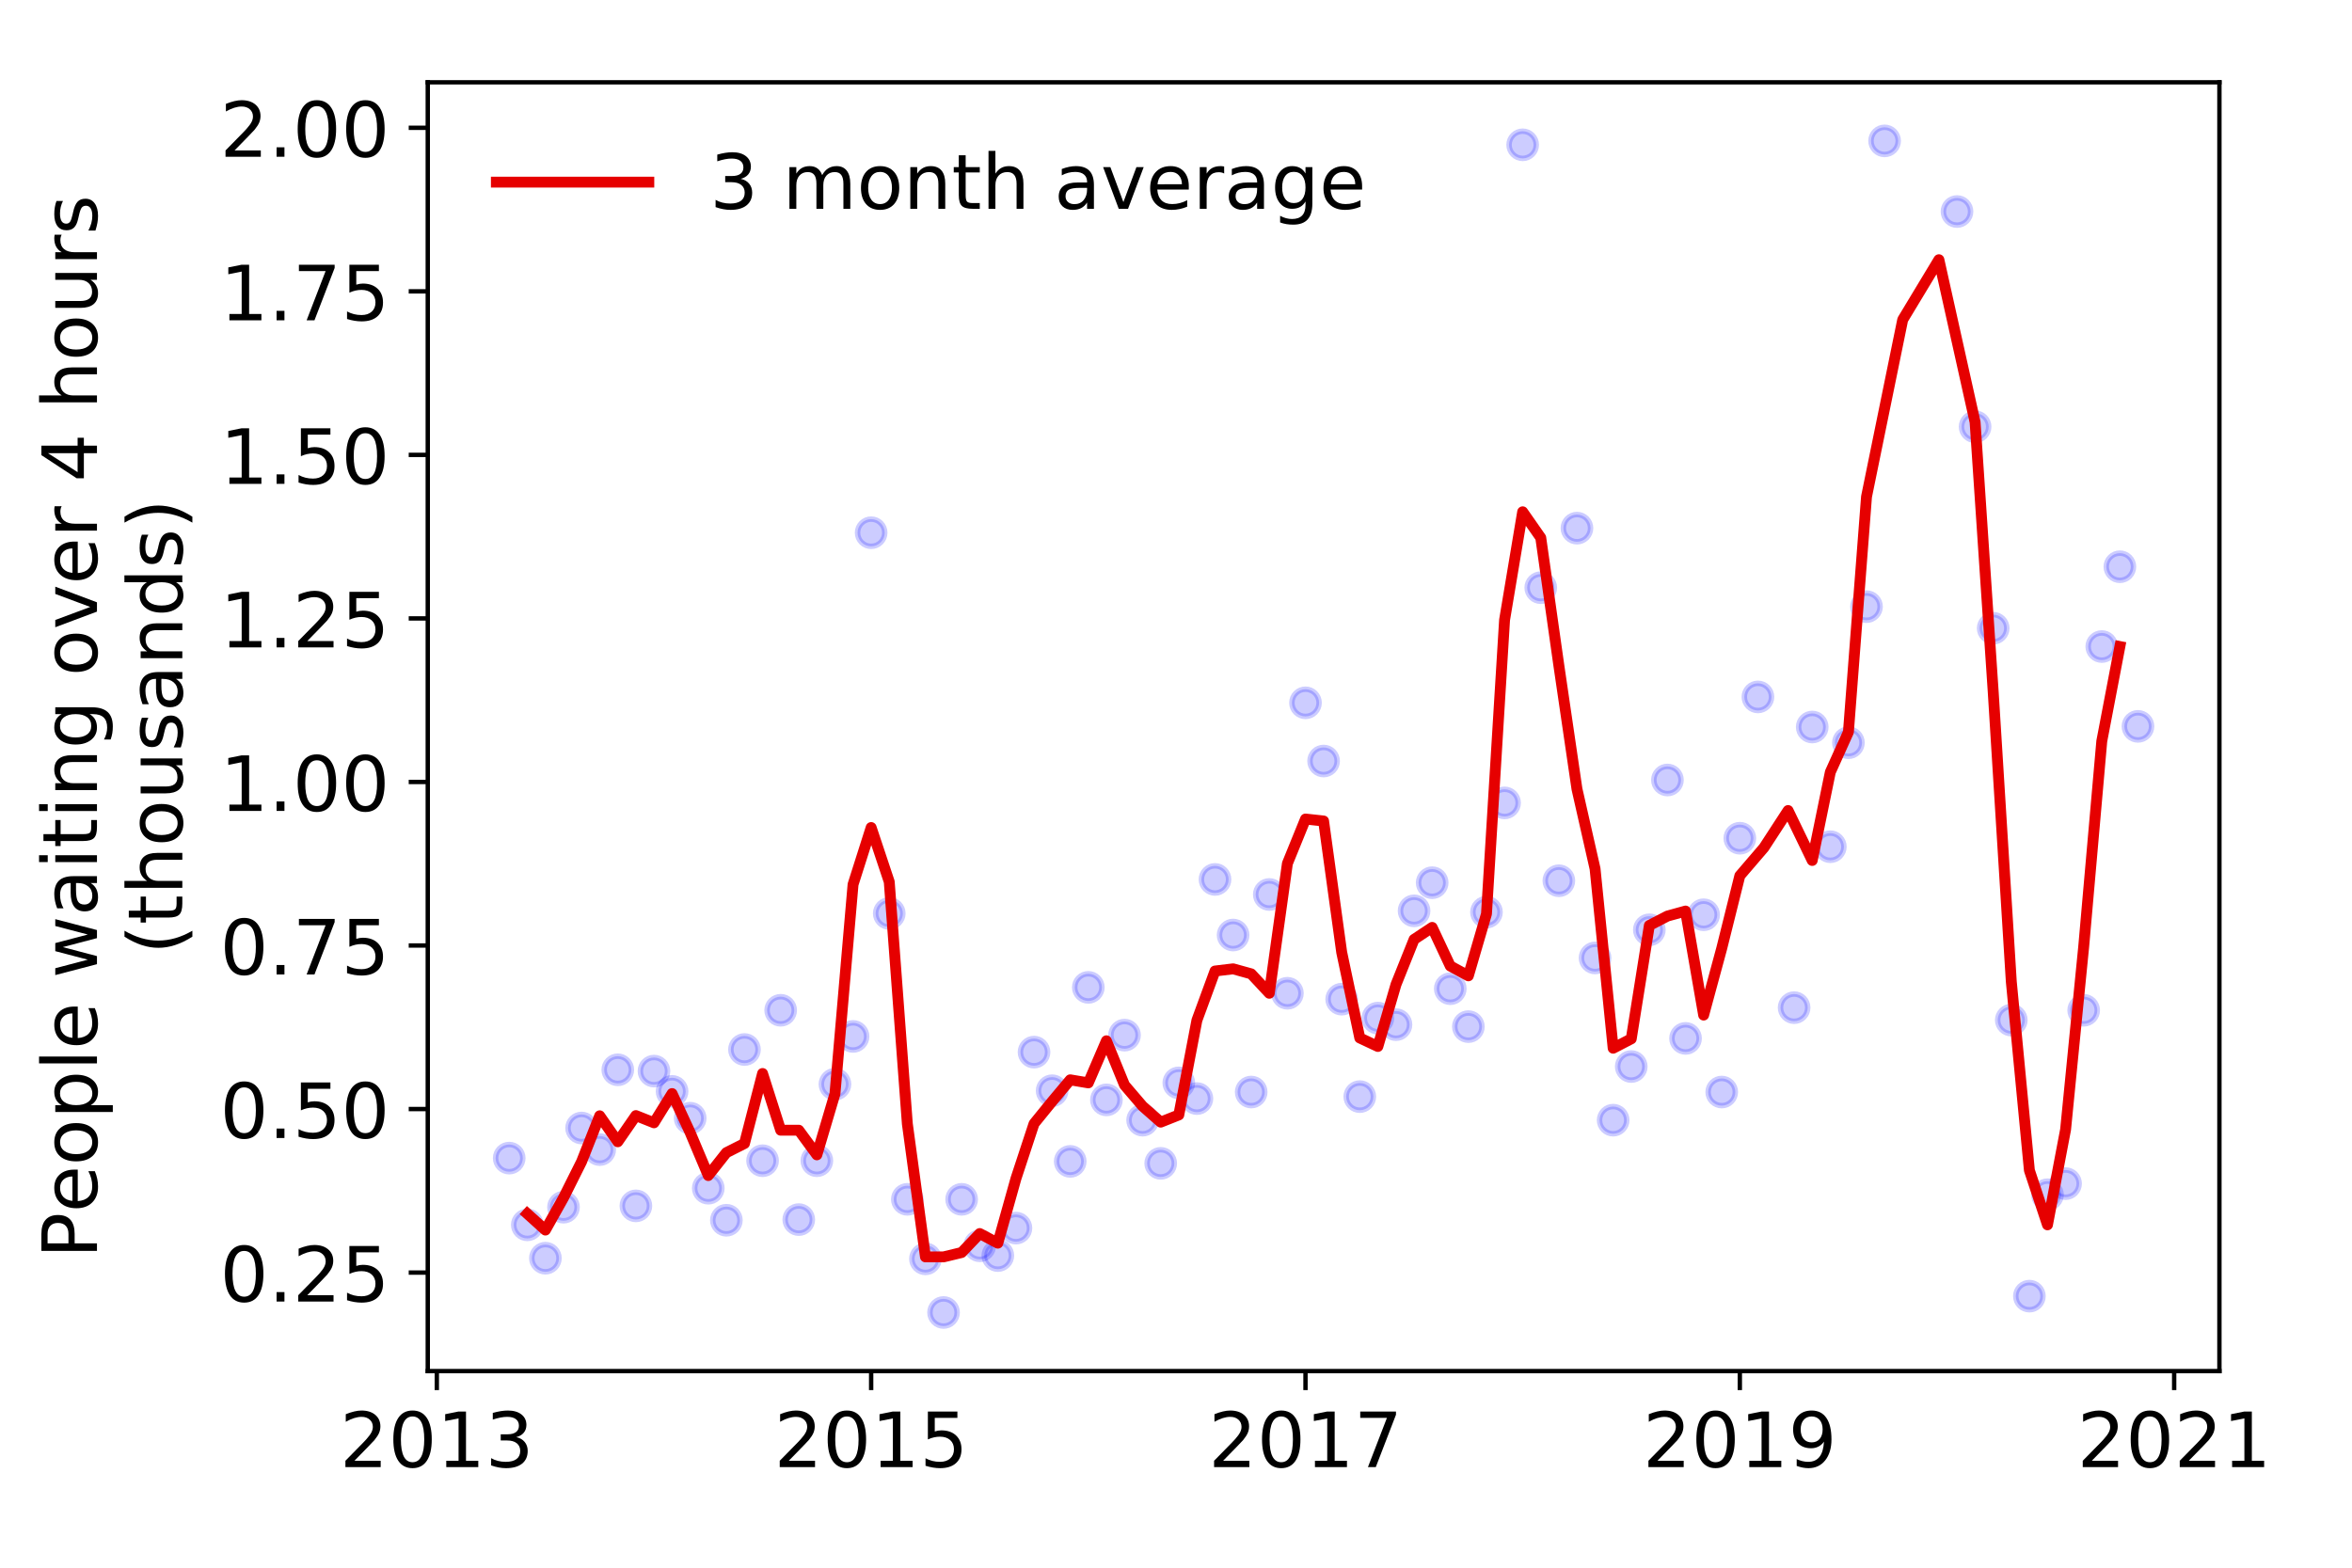 <?xml version="1.0" encoding="utf-8" standalone="no"?>
<!DOCTYPE svg PUBLIC "-//W3C//DTD SVG 1.1//EN"
  "http://www.w3.org/Graphics/SVG/1.1/DTD/svg11.dtd">
<!-- Created with matplotlib (https://matplotlib.org/) -->
<svg height="288pt" version="1.1" viewBox="0 0 432 288" width="432pt" xmlns="http://www.w3.org/2000/svg" xmlns:xlink="http://www.w3.org/1999/xlink">
 <defs>
  <style type="text/css">
*{stroke-linecap:butt;stroke-linejoin:round;}
  </style>
 </defs>
 <g id="figure_1">
  <g id="patch_1">
   <path d="M 0 288 
L 432 288 
L 432 0 
L 0 0 
z
" style="fill:#ffffff;"/>
  </g>
  <g id="axes_1">
   <g id="patch_2">
    <path d="M 78.57 251.88 
L 407.647 251.88 
L 407.647 15.12 
L 78.57 15.12 
z
" style="fill:#ffffff;"/>
   </g>
   <g id="matplotlib.axis_1">
    <g id="xtick_1">
     <g id="line2d_1">
      <defs>
       <path d="M 0 0 
L 0 3.5 
" id="m90c178b6ea" style="stroke:#000000;stroke-width:0.8;"/>
      </defs>
      <g>
       <use style="stroke:#000000;stroke-width:0.8;" x="80.232" xlink:href="#m90c178b6ea" y="251.88"/>
      </g>
     </g>
     <g id="text_1">
      <!-- 2013 -->
      <defs>
       <path d="M 19.188 8.297 
L 53.609 8.297 
L 53.609 0 
L 7.328 0 
L 7.328 8.297 
Q 12.938 14.109 22.625 23.891 
Q 32.328 33.688 34.812 36.531 
Q 39.547 41.844 41.422 45.531 
Q 43.312 49.219 43.312 52.781 
Q 43.312 58.594 39.234 62.25 
Q 35.156 65.922 28.609 65.922 
Q 23.969 65.922 18.812 64.312 
Q 13.672 62.703 7.812 59.422 
L 7.812 69.391 
Q 13.766 71.781 18.938 73 
Q 24.125 74.219 28.422 74.219 
Q 39.75 74.219 46.484 68.547 
Q 53.219 62.891 53.219 53.422 
Q 53.219 48.922 51.531 44.891 
Q 49.859 40.875 45.406 35.406 
Q 44.188 33.984 37.641 27.219 
Q 31.109 20.453 19.188 8.297 
z
" id="DejaVuSans-50"/>
       <path d="M 31.781 66.406 
Q 24.172 66.406 20.328 58.906 
Q 16.5 51.422 16.5 36.375 
Q 16.5 21.391 20.328 13.891 
Q 24.172 6.391 31.781 6.391 
Q 39.453 6.391 43.281 13.891 
Q 47.125 21.391 47.125 36.375 
Q 47.125 51.422 43.281 58.906 
Q 39.453 66.406 31.781 66.406 
z
M 31.781 74.219 
Q 44.047 74.219 50.516 64.516 
Q 56.984 54.828 56.984 36.375 
Q 56.984 17.969 50.516 8.266 
Q 44.047 -1.422 31.781 -1.422 
Q 19.531 -1.422 13.062 8.266 
Q 6.594 17.969 6.594 36.375 
Q 6.594 54.828 13.062 64.516 
Q 19.531 74.219 31.781 74.219 
z
" id="DejaVuSans-48"/>
       <path d="M 12.406 8.297 
L 28.516 8.297 
L 28.516 63.922 
L 10.984 60.406 
L 10.984 69.391 
L 28.422 72.906 
L 38.281 72.906 
L 38.281 8.297 
L 54.391 8.297 
L 54.391 0 
L 12.406 0 
z
" id="DejaVuSans-49"/>
       <path d="M 40.578 39.312 
Q 47.656 37.797 51.625 33 
Q 55.609 28.219 55.609 21.188 
Q 55.609 10.406 48.188 4.484 
Q 40.766 -1.422 27.094 -1.422 
Q 22.516 -1.422 17.656 -0.516 
Q 12.797 0.391 7.625 2.203 
L 7.625 11.719 
Q 11.719 9.328 16.594 8.109 
Q 21.484 6.891 26.812 6.891 
Q 36.078 6.891 40.938 10.547 
Q 45.797 14.203 45.797 21.188 
Q 45.797 27.641 41.281 31.266 
Q 36.766 34.906 28.719 34.906 
L 20.219 34.906 
L 20.219 43.016 
L 29.109 43.016 
Q 36.375 43.016 40.234 45.922 
Q 44.094 48.828 44.094 54.297 
Q 44.094 59.906 40.109 62.906 
Q 36.141 65.922 28.719 65.922 
Q 24.656 65.922 20.016 65.031 
Q 15.375 64.156 9.812 62.312 
L 9.812 71.094 
Q 15.438 72.656 20.344 73.438 
Q 25.25 74.219 29.594 74.219 
Q 40.828 74.219 47.359 69.109 
Q 53.906 64.016 53.906 55.328 
Q 53.906 49.266 50.438 45.094 
Q 46.969 40.922 40.578 39.312 
z
" id="DejaVuSans-51"/>
      </defs>
      <g transform="translate(62.417 269.518)scale(0.14 -0.14)">
       <use xlink:href="#DejaVuSans-50"/>
       <use x="63.623" xlink:href="#DejaVuSans-48"/>
       <use x="127.246" xlink:href="#DejaVuSans-49"/>
       <use x="190.869" xlink:href="#DejaVuSans-51"/>
      </g>
     </g>
    </g>
    <g id="xtick_2">
     <g id="line2d_2">
      <g>
       <use style="stroke:#000000;stroke-width:0.8;" x="160.008" xlink:href="#m90c178b6ea" y="251.88"/>
      </g>
     </g>
     <g id="text_2">
      <!-- 2015 -->
      <defs>
       <path d="M 10.797 72.906 
L 49.516 72.906 
L 49.516 64.594 
L 19.828 64.594 
L 19.828 46.734 
Q 21.969 47.469 24.109 47.828 
Q 26.266 48.188 28.422 48.188 
Q 40.625 48.188 47.75 41.5 
Q 54.891 34.812 54.891 23.391 
Q 54.891 11.625 47.562 5.094 
Q 40.234 -1.422 26.906 -1.422 
Q 22.312 -1.422 17.547 -0.641 
Q 12.797 0.141 7.719 1.703 
L 7.719 11.625 
Q 12.109 9.234 16.797 8.062 
Q 21.484 6.891 26.703 6.891 
Q 35.156 6.891 40.078 11.328 
Q 45.016 15.766 45.016 23.391 
Q 45.016 31 40.078 35.438 
Q 35.156 39.891 26.703 39.891 
Q 22.75 39.891 18.812 39.016 
Q 14.891 38.141 10.797 36.281 
z
" id="DejaVuSans-53"/>
      </defs>
      <g transform="translate(142.193 269.518)scale(0.14 -0.14)">
       <use xlink:href="#DejaVuSans-50"/>
       <use x="63.623" xlink:href="#DejaVuSans-48"/>
       <use x="127.246" xlink:href="#DejaVuSans-49"/>
       <use x="190.869" xlink:href="#DejaVuSans-53"/>
      </g>
     </g>
    </g>
    <g id="xtick_3">
     <g id="line2d_3">
      <g>
       <use style="stroke:#000000;stroke-width:0.8;" x="239.785" xlink:href="#m90c178b6ea" y="251.88"/>
      </g>
     </g>
     <g id="text_3">
      <!-- 2017 -->
      <defs>
       <path d="M 8.203 72.906 
L 55.078 72.906 
L 55.078 68.703 
L 28.609 0 
L 18.312 0 
L 43.219 64.594 
L 8.203 64.594 
z
" id="DejaVuSans-55"/>
      </defs>
      <g transform="translate(221.97 269.518)scale(0.14 -0.14)">
       <use xlink:href="#DejaVuSans-50"/>
       <use x="63.623" xlink:href="#DejaVuSans-48"/>
       <use x="127.246" xlink:href="#DejaVuSans-49"/>
       <use x="190.869" xlink:href="#DejaVuSans-55"/>
      </g>
     </g>
    </g>
    <g id="xtick_4">
     <g id="line2d_4">
      <g>
       <use style="stroke:#000000;stroke-width:0.8;" x="319.561" xlink:href="#m90c178b6ea" y="251.88"/>
      </g>
     </g>
     <g id="text_4">
      <!-- 2019 -->
      <defs>
       <path d="M 10.984 1.516 
L 10.984 10.5 
Q 14.703 8.734 18.5 7.812 
Q 22.312 6.891 25.984 6.891 
Q 35.75 6.891 40.891 13.453 
Q 46.047 20.016 46.781 33.406 
Q 43.953 29.203 39.594 26.953 
Q 35.25 24.703 29.984 24.703 
Q 19.047 24.703 12.672 31.312 
Q 6.297 37.938 6.297 49.422 
Q 6.297 60.641 12.938 67.422 
Q 19.578 74.219 30.609 74.219 
Q 43.266 74.219 49.922 64.516 
Q 56.594 54.828 56.594 36.375 
Q 56.594 19.141 48.406 8.859 
Q 40.234 -1.422 26.422 -1.422 
Q 22.703 -1.422 18.891 -0.688 
Q 15.094 0.047 10.984 1.516 
z
M 30.609 32.422 
Q 37.25 32.422 41.125 36.953 
Q 45.016 41.5 45.016 49.422 
Q 45.016 57.281 41.125 61.844 
Q 37.25 66.406 30.609 66.406 
Q 23.969 66.406 20.094 61.844 
Q 16.219 57.281 16.219 49.422 
Q 16.219 41.5 20.094 36.953 
Q 23.969 32.422 30.609 32.422 
z
" id="DejaVuSans-57"/>
      </defs>
      <g transform="translate(301.746 269.518)scale(0.14 -0.14)">
       <use xlink:href="#DejaVuSans-50"/>
       <use x="63.623" xlink:href="#DejaVuSans-48"/>
       <use x="127.246" xlink:href="#DejaVuSans-49"/>
       <use x="190.869" xlink:href="#DejaVuSans-57"/>
      </g>
     </g>
    </g>
    <g id="xtick_5">
     <g id="line2d_5">
      <g>
       <use style="stroke:#000000;stroke-width:0.8;" x="399.337" xlink:href="#m90c178b6ea" y="251.88"/>
      </g>
     </g>
     <g id="text_5">
      <!-- 2021 -->
      <g transform="translate(381.522 269.518)scale(0.14 -0.14)">
       <use xlink:href="#DejaVuSans-50"/>
       <use x="63.623" xlink:href="#DejaVuSans-48"/>
       <use x="127.246" xlink:href="#DejaVuSans-50"/>
       <use x="190.869" xlink:href="#DejaVuSans-49"/>
      </g>
     </g>
    </g>
   </g>
   <g id="matplotlib.axis_2">
    <g id="ytick_1">
     <g id="line2d_6">
      <defs>
       <path d="M 0 0 
L -3.5 0 
" id="m21065ac148" style="stroke:#000000;stroke-width:0.8;"/>
      </defs>
      <g>
       <use style="stroke:#000000;stroke-width:0.8;" x="78.57" xlink:href="#m21065ac148" y="233.787"/>
      </g>
     </g>
     <g id="text_6">
      <!-- 0.25 -->
      <defs>
       <path d="M 10.688 12.406 
L 21 12.406 
L 21 0 
L 10.688 0 
z
" id="DejaVuSans-46"/>
      </defs>
      <g transform="translate(40.398 239.106)scale(0.14 -0.14)">
       <use xlink:href="#DejaVuSans-48"/>
       <use x="63.623" xlink:href="#DejaVuSans-46"/>
       <use x="95.41" xlink:href="#DejaVuSans-50"/>
       <use x="159.033" xlink:href="#DejaVuSans-53"/>
      </g>
     </g>
    </g>
    <g id="ytick_2">
     <g id="line2d_7">
      <g>
       <use style="stroke:#000000;stroke-width:0.8;" x="78.57" xlink:href="#m21065ac148" y="203.743"/>
      </g>
     </g>
     <g id="text_7">
      <!-- 0.50 -->
      <g transform="translate(40.398 209.062)scale(0.14 -0.14)">
       <use xlink:href="#DejaVuSans-48"/>
       <use x="63.623" xlink:href="#DejaVuSans-46"/>
       <use x="95.41" xlink:href="#DejaVuSans-53"/>
       <use x="159.033" xlink:href="#DejaVuSans-48"/>
      </g>
     </g>
    </g>
    <g id="ytick_3">
     <g id="line2d_8">
      <g>
       <use style="stroke:#000000;stroke-width:0.8;" x="78.57" xlink:href="#m21065ac148" y="173.699"/>
      </g>
     </g>
     <g id="text_8">
      <!-- 0.75 -->
      <g transform="translate(40.398 179.018)scale(0.14 -0.14)">
       <use xlink:href="#DejaVuSans-48"/>
       <use x="63.623" xlink:href="#DejaVuSans-46"/>
       <use x="95.41" xlink:href="#DejaVuSans-55"/>
       <use x="159.033" xlink:href="#DejaVuSans-53"/>
      </g>
     </g>
    </g>
    <g id="ytick_4">
     <g id="line2d_9">
      <g>
       <use style="stroke:#000000;stroke-width:0.8;" x="78.57" xlink:href="#m21065ac148" y="143.655"/>
      </g>
     </g>
     <g id="text_9">
      <!-- 1.00 -->
      <g transform="translate(40.398 148.974)scale(0.14 -0.14)">
       <use xlink:href="#DejaVuSans-49"/>
       <use x="63.623" xlink:href="#DejaVuSans-46"/>
       <use x="95.41" xlink:href="#DejaVuSans-48"/>
       <use x="159.033" xlink:href="#DejaVuSans-48"/>
      </g>
     </g>
    </g>
    <g id="ytick_5">
     <g id="line2d_10">
      <g>
       <use style="stroke:#000000;stroke-width:0.8;" x="78.57" xlink:href="#m21065ac148" y="113.611"/>
      </g>
     </g>
     <g id="text_10">
      <!-- 1.25 -->
      <g transform="translate(40.398 118.93)scale(0.14 -0.14)">
       <use xlink:href="#DejaVuSans-49"/>
       <use x="63.623" xlink:href="#DejaVuSans-46"/>
       <use x="95.41" xlink:href="#DejaVuSans-50"/>
       <use x="159.033" xlink:href="#DejaVuSans-53"/>
      </g>
     </g>
    </g>
    <g id="ytick_6">
     <g id="line2d_11">
      <g>
       <use style="stroke:#000000;stroke-width:0.8;" x="78.57" xlink:href="#m21065ac148" y="83.567"/>
      </g>
     </g>
     <g id="text_11">
      <!-- 1.50 -->
      <g transform="translate(40.398 88.886)scale(0.14 -0.14)">
       <use xlink:href="#DejaVuSans-49"/>
       <use x="63.623" xlink:href="#DejaVuSans-46"/>
       <use x="95.41" xlink:href="#DejaVuSans-53"/>
       <use x="159.033" xlink:href="#DejaVuSans-48"/>
      </g>
     </g>
    </g>
    <g id="ytick_7">
     <g id="line2d_12">
      <g>
       <use style="stroke:#000000;stroke-width:0.8;" x="78.57" xlink:href="#m21065ac148" y="53.522"/>
      </g>
     </g>
     <g id="text_12">
      <!-- 1.75 -->
      <g transform="translate(40.398 58.841)scale(0.14 -0.14)">
       <use xlink:href="#DejaVuSans-49"/>
       <use x="63.623" xlink:href="#DejaVuSans-46"/>
       <use x="95.41" xlink:href="#DejaVuSans-55"/>
       <use x="159.033" xlink:href="#DejaVuSans-53"/>
      </g>
     </g>
    </g>
    <g id="ytick_8">
     <g id="line2d_13">
      <g>
       <use style="stroke:#000000;stroke-width:0.8;" x="78.57" xlink:href="#m21065ac148" y="23.478"/>
      </g>
     </g>
     <g id="text_13">
      <!-- 2.00 -->
      <g transform="translate(40.398 28.797)scale(0.14 -0.14)">
       <use xlink:href="#DejaVuSans-50"/>
       <use x="63.623" xlink:href="#DejaVuSans-46"/>
       <use x="95.41" xlink:href="#DejaVuSans-48"/>
       <use x="159.033" xlink:href="#DejaVuSans-48"/>
      </g>
     </g>
    </g>
    <g id="text_14">
     <!-- People waiting over 4 hours -->
     <defs>
      <path d="M 19.672 64.797 
L 19.672 37.406 
L 32.078 37.406 
Q 38.969 37.406 42.719 40.969 
Q 46.484 44.531 46.484 51.125 
Q 46.484 57.672 42.719 61.234 
Q 38.969 64.797 32.078 64.797 
z
M 9.812 72.906 
L 32.078 72.906 
Q 44.344 72.906 50.609 67.359 
Q 56.891 61.812 56.891 51.125 
Q 56.891 40.328 50.609 34.812 
Q 44.344 29.297 32.078 29.297 
L 19.672 29.297 
L 19.672 0 
L 9.812 0 
z
" id="DejaVuSans-80"/>
      <path d="M 56.203 29.594 
L 56.203 25.203 
L 14.891 25.203 
Q 15.484 15.922 20.484 11.062 
Q 25.484 6.203 34.422 6.203 
Q 39.594 6.203 44.453 7.469 
Q 49.312 8.734 54.109 11.281 
L 54.109 2.781 
Q 49.266 0.734 44.188 -0.344 
Q 39.109 -1.422 33.891 -1.422 
Q 20.797 -1.422 13.156 6.188 
Q 5.516 13.812 5.516 26.812 
Q 5.516 40.234 12.766 48.109 
Q 20.016 56 32.328 56 
Q 43.359 56 49.781 48.891 
Q 56.203 41.797 56.203 29.594 
z
M 47.219 32.234 
Q 47.125 39.594 43.094 43.984 
Q 39.062 48.391 32.422 48.391 
Q 24.906 48.391 20.391 44.141 
Q 15.875 39.891 15.188 32.172 
z
" id="DejaVuSans-101"/>
      <path d="M 30.609 48.391 
Q 23.391 48.391 19.188 42.75 
Q 14.984 37.109 14.984 27.297 
Q 14.984 17.484 19.156 11.844 
Q 23.344 6.203 30.609 6.203 
Q 37.797 6.203 41.984 11.859 
Q 46.188 17.531 46.188 27.297 
Q 46.188 37.016 41.984 42.703 
Q 37.797 48.391 30.609 48.391 
z
M 30.609 56 
Q 42.328 56 49.016 48.375 
Q 55.719 40.766 55.719 27.297 
Q 55.719 13.875 49.016 6.219 
Q 42.328 -1.422 30.609 -1.422 
Q 18.844 -1.422 12.172 6.219 
Q 5.516 13.875 5.516 27.297 
Q 5.516 40.766 12.172 48.375 
Q 18.844 56 30.609 56 
z
" id="DejaVuSans-111"/>
      <path d="M 18.109 8.203 
L 18.109 -20.797 
L 9.078 -20.797 
L 9.078 54.688 
L 18.109 54.688 
L 18.109 46.391 
Q 20.953 51.266 25.266 53.625 
Q 29.594 56 35.594 56 
Q 45.562 56 51.781 48.094 
Q 58.016 40.188 58.016 27.297 
Q 58.016 14.406 51.781 6.484 
Q 45.562 -1.422 35.594 -1.422 
Q 29.594 -1.422 25.266 0.953 
Q 20.953 3.328 18.109 8.203 
z
M 48.688 27.297 
Q 48.688 37.203 44.609 42.844 
Q 40.531 48.484 33.406 48.484 
Q 26.266 48.484 22.188 42.844 
Q 18.109 37.203 18.109 27.297 
Q 18.109 17.391 22.188 11.75 
Q 26.266 6.109 33.406 6.109 
Q 40.531 6.109 44.609 11.75 
Q 48.688 17.391 48.688 27.297 
z
" id="DejaVuSans-112"/>
      <path d="M 9.422 75.984 
L 18.406 75.984 
L 18.406 0 
L 9.422 0 
z
" id="DejaVuSans-108"/>
      <path id="DejaVuSans-32"/>
      <path d="M 4.203 54.688 
L 13.188 54.688 
L 24.422 12.016 
L 35.594 54.688 
L 46.188 54.688 
L 57.422 12.016 
L 68.609 54.688 
L 77.594 54.688 
L 63.281 0 
L 52.688 0 
L 40.922 44.828 
L 29.109 0 
L 18.5 0 
z
" id="DejaVuSans-119"/>
      <path d="M 34.281 27.484 
Q 23.391 27.484 19.188 25 
Q 14.984 22.516 14.984 16.5 
Q 14.984 11.719 18.141 8.906 
Q 21.297 6.109 26.703 6.109 
Q 34.188 6.109 38.703 11.406 
Q 43.219 16.703 43.219 25.484 
L 43.219 27.484 
z
M 52.203 31.203 
L 52.203 0 
L 43.219 0 
L 43.219 8.297 
Q 40.141 3.328 35.547 0.953 
Q 30.953 -1.422 24.312 -1.422 
Q 15.922 -1.422 10.953 3.297 
Q 6 8.016 6 15.922 
Q 6 25.141 12.172 29.828 
Q 18.359 34.516 30.609 34.516 
L 43.219 34.516 
L 43.219 35.406 
Q 43.219 41.609 39.141 45 
Q 35.062 48.391 27.688 48.391 
Q 23 48.391 18.547 47.266 
Q 14.109 46.141 10.016 43.891 
L 10.016 52.203 
Q 14.938 54.109 19.578 55.047 
Q 24.219 56 28.609 56 
Q 40.484 56 46.344 49.844 
Q 52.203 43.703 52.203 31.203 
z
" id="DejaVuSans-97"/>
      <path d="M 9.422 54.688 
L 18.406 54.688 
L 18.406 0 
L 9.422 0 
z
M 9.422 75.984 
L 18.406 75.984 
L 18.406 64.594 
L 9.422 64.594 
z
" id="DejaVuSans-105"/>
      <path d="M 18.312 70.219 
L 18.312 54.688 
L 36.812 54.688 
L 36.812 47.703 
L 18.312 47.703 
L 18.312 18.016 
Q 18.312 11.328 20.141 9.422 
Q 21.969 7.516 27.594 7.516 
L 36.812 7.516 
L 36.812 0 
L 27.594 0 
Q 17.188 0 13.234 3.875 
Q 9.281 7.766 9.281 18.016 
L 9.281 47.703 
L 2.688 47.703 
L 2.688 54.688 
L 9.281 54.688 
L 9.281 70.219 
z
" id="DejaVuSans-116"/>
      <path d="M 54.891 33.016 
L 54.891 0 
L 45.906 0 
L 45.906 32.719 
Q 45.906 40.484 42.875 44.328 
Q 39.844 48.188 33.797 48.188 
Q 26.516 48.188 22.312 43.547 
Q 18.109 38.922 18.109 30.906 
L 18.109 0 
L 9.078 0 
L 9.078 54.688 
L 18.109 54.688 
L 18.109 46.188 
Q 21.344 51.125 25.703 53.562 
Q 30.078 56 35.797 56 
Q 45.219 56 50.047 50.172 
Q 54.891 44.344 54.891 33.016 
z
" id="DejaVuSans-110"/>
      <path d="M 45.406 27.984 
Q 45.406 37.75 41.375 43.109 
Q 37.359 48.484 30.078 48.484 
Q 22.859 48.484 18.828 43.109 
Q 14.797 37.75 14.797 27.984 
Q 14.797 18.266 18.828 12.891 
Q 22.859 7.516 30.078 7.516 
Q 37.359 7.516 41.375 12.891 
Q 45.406 18.266 45.406 27.984 
z
M 54.391 6.781 
Q 54.391 -7.172 48.188 -13.984 
Q 42 -20.797 29.203 -20.797 
Q 24.469 -20.797 20.266 -20.094 
Q 16.062 -19.391 12.109 -17.922 
L 12.109 -9.188 
Q 16.062 -11.328 19.922 -12.344 
Q 23.781 -13.375 27.781 -13.375 
Q 36.625 -13.375 41.016 -8.766 
Q 45.406 -4.156 45.406 5.172 
L 45.406 9.625 
Q 42.625 4.781 38.281 2.391 
Q 33.938 0 27.875 0 
Q 17.828 0 11.672 7.656 
Q 5.516 15.328 5.516 27.984 
Q 5.516 40.672 11.672 48.328 
Q 17.828 56 27.875 56 
Q 33.938 56 38.281 53.609 
Q 42.625 51.219 45.406 46.391 
L 45.406 54.688 
L 54.391 54.688 
z
" id="DejaVuSans-103"/>
      <path d="M 2.984 54.688 
L 12.5 54.688 
L 29.594 8.797 
L 46.688 54.688 
L 56.203 54.688 
L 35.688 0 
L 23.484 0 
z
" id="DejaVuSans-118"/>
      <path d="M 41.109 46.297 
Q 39.594 47.172 37.812 47.578 
Q 36.031 48 33.891 48 
Q 26.266 48 22.188 43.047 
Q 18.109 38.094 18.109 28.812 
L 18.109 0 
L 9.078 0 
L 9.078 54.688 
L 18.109 54.688 
L 18.109 46.188 
Q 20.953 51.172 25.484 53.578 
Q 30.031 56 36.531 56 
Q 37.453 56 38.578 55.875 
Q 39.703 55.766 41.062 55.516 
z
" id="DejaVuSans-114"/>
      <path d="M 37.797 64.312 
L 12.891 25.391 
L 37.797 25.391 
z
M 35.203 72.906 
L 47.609 72.906 
L 47.609 25.391 
L 58.016 25.391 
L 58.016 17.188 
L 47.609 17.188 
L 47.609 0 
L 37.797 0 
L 37.797 17.188 
L 4.891 17.188 
L 4.891 26.703 
z
" id="DejaVuSans-52"/>
      <path d="M 54.891 33.016 
L 54.891 0 
L 45.906 0 
L 45.906 32.719 
Q 45.906 40.484 42.875 44.328 
Q 39.844 48.188 33.797 48.188 
Q 26.516 48.188 22.312 43.547 
Q 18.109 38.922 18.109 30.906 
L 18.109 0 
L 9.078 0 
L 9.078 75.984 
L 18.109 75.984 
L 18.109 46.188 
Q 21.344 51.125 25.703 53.562 
Q 30.078 56 35.797 56 
Q 45.219 56 50.047 50.172 
Q 54.891 44.344 54.891 33.016 
z
" id="DejaVuSans-104"/>
      <path d="M 8.5 21.578 
L 8.5 54.688 
L 17.484 54.688 
L 17.484 21.922 
Q 17.484 14.156 20.5 10.266 
Q 23.531 6.391 29.594 6.391 
Q 36.859 6.391 41.078 11.031 
Q 45.312 15.672 45.312 23.688 
L 45.312 54.688 
L 54.297 54.688 
L 54.297 0 
L 45.312 0 
L 45.312 8.406 
Q 42.047 3.422 37.719 1 
Q 33.406 -1.422 27.688 -1.422 
Q 18.266 -1.422 13.375 4.438 
Q 8.5 10.297 8.5 21.578 
z
M 31.109 56 
z
" id="DejaVuSans-117"/>
      <path d="M 44.281 53.078 
L 44.281 44.578 
Q 40.484 46.531 36.375 47.5 
Q 32.281 48.484 27.875 48.484 
Q 21.188 48.484 17.844 46.438 
Q 14.5 44.391 14.5 40.281 
Q 14.5 37.156 16.891 35.375 
Q 19.281 33.594 26.516 31.984 
L 29.594 31.297 
Q 39.156 29.25 43.188 25.516 
Q 47.219 21.781 47.219 15.094 
Q 47.219 7.469 41.188 3.016 
Q 35.156 -1.422 24.609 -1.422 
Q 20.219 -1.422 15.453 -0.562 
Q 10.688 0.297 5.422 2 
L 5.422 11.281 
Q 10.406 8.688 15.234 7.391 
Q 20.062 6.109 24.812 6.109 
Q 31.156 6.109 34.562 8.281 
Q 37.984 10.453 37.984 14.406 
Q 37.984 18.062 35.516 20.016 
Q 33.062 21.969 24.703 23.781 
L 21.578 24.516 
Q 13.234 26.266 9.516 29.906 
Q 5.812 33.547 5.812 39.891 
Q 5.812 47.609 11.281 51.797 
Q 16.75 56 26.812 56 
Q 31.781 56 36.172 55.266 
Q 40.578 54.547 44.281 53.078 
z
" id="DejaVuSans-115"/>
     </defs>
     <g transform="translate(17.81 231.175)rotate(-90)scale(0.14 -0.14)">
      <use xlink:href="#DejaVuSans-80"/>
      <use x="60.256" xlink:href="#DejaVuSans-101"/>
      <use x="121.779" xlink:href="#DejaVuSans-111"/>
      <use x="182.961" xlink:href="#DejaVuSans-112"/>
      <use x="246.438" xlink:href="#DejaVuSans-108"/>
      <use x="274.221" xlink:href="#DejaVuSans-101"/>
      <use x="335.744" xlink:href="#DejaVuSans-32"/>
      <use x="367.531" xlink:href="#DejaVuSans-119"/>
      <use x="449.318" xlink:href="#DejaVuSans-97"/>
      <use x="510.598" xlink:href="#DejaVuSans-105"/>
      <use x="538.381" xlink:href="#DejaVuSans-116"/>
      <use x="577.59" xlink:href="#DejaVuSans-105"/>
      <use x="605.373" xlink:href="#DejaVuSans-110"/>
      <use x="668.752" xlink:href="#DejaVuSans-103"/>
      <use x="732.229" xlink:href="#DejaVuSans-32"/>
      <use x="764.016" xlink:href="#DejaVuSans-111"/>
      <use x="825.197" xlink:href="#DejaVuSans-118"/>
      <use x="884.377" xlink:href="#DejaVuSans-101"/>
      <use x="945.9" xlink:href="#DejaVuSans-114"/>
      <use x="987.014" xlink:href="#DejaVuSans-32"/>
      <use x="1018.801" xlink:href="#DejaVuSans-52"/>
      <use x="1082.424" xlink:href="#DejaVuSans-32"/>
      <use x="1114.211" xlink:href="#DejaVuSans-104"/>
      <use x="1177.59" xlink:href="#DejaVuSans-111"/>
      <use x="1238.771" xlink:href="#DejaVuSans-117"/>
      <use x="1302.15" xlink:href="#DejaVuSans-114"/>
      <use x="1343.264" xlink:href="#DejaVuSans-115"/>
     </g>
     <!-- (thousands) -->
     <defs>
      <path d="M 31 75.875 
Q 24.469 64.656 21.281 53.656 
Q 18.109 42.672 18.109 31.391 
Q 18.109 20.125 21.312 9.062 
Q 24.516 -2 31 -13.188 
L 23.188 -13.188 
Q 15.875 -1.703 12.234 9.375 
Q 8.594 20.453 8.594 31.391 
Q 8.594 42.281 12.203 53.312 
Q 15.828 64.359 23.188 75.875 
z
" id="DejaVuSans-40"/>
      <path d="M 45.406 46.391 
L 45.406 75.984 
L 54.391 75.984 
L 54.391 0 
L 45.406 0 
L 45.406 8.203 
Q 42.578 3.328 38.25 0.953 
Q 33.938 -1.422 27.875 -1.422 
Q 17.969 -1.422 11.734 6.484 
Q 5.516 14.406 5.516 27.297 
Q 5.516 40.188 11.734 48.094 
Q 17.969 56 27.875 56 
Q 33.938 56 38.25 53.625 
Q 42.578 51.266 45.406 46.391 
z
M 14.797 27.297 
Q 14.797 17.391 18.875 11.75 
Q 22.953 6.109 30.078 6.109 
Q 37.203 6.109 41.297 11.75 
Q 45.406 17.391 45.406 27.297 
Q 45.406 37.203 41.297 42.844 
Q 37.203 48.484 30.078 48.484 
Q 22.953 48.484 18.875 42.844 
Q 14.797 37.203 14.797 27.297 
z
" id="DejaVuSans-100"/>
      <path d="M 8.016 75.875 
L 15.828 75.875 
Q 23.141 64.359 26.781 53.312 
Q 30.422 42.281 30.422 31.391 
Q 30.422 20.453 26.781 9.375 
Q 23.141 -1.703 15.828 -13.188 
L 8.016 -13.188 
Q 14.5 -2 17.703 9.062 
Q 20.906 20.125 20.906 31.391 
Q 20.906 42.672 17.703 53.656 
Q 14.5 64.656 8.016 75.875 
z
" id="DejaVuSans-41"/>
     </defs>
     <g transform="translate(33.487 175.325)rotate(-90)scale(0.14 -0.14)">
      <use xlink:href="#DejaVuSans-40"/>
      <use x="39.014" xlink:href="#DejaVuSans-116"/>
      <use x="78.223" xlink:href="#DejaVuSans-104"/>
      <use x="141.602" xlink:href="#DejaVuSans-111"/>
      <use x="202.783" xlink:href="#DejaVuSans-117"/>
      <use x="266.162" xlink:href="#DejaVuSans-115"/>
      <use x="318.262" xlink:href="#DejaVuSans-97"/>
      <use x="379.541" xlink:href="#DejaVuSans-110"/>
      <use x="442.92" xlink:href="#DejaVuSans-100"/>
      <use x="506.396" xlink:href="#DejaVuSans-115"/>
      <use x="558.496" xlink:href="#DejaVuSans-41"/>
     </g>
    </g>
   </g>
   <g id="line2d_14">
    <defs>
     <path d="M 0 2.5 
C 0.663 2.5 1.299 2.237 1.768 1.768 
C 2.237 1.299 2.5 0.663 2.5 0 
C 2.5 -0.663 2.237 -1.299 1.768 -1.768 
C 1.299 -2.237 0.663 -2.5 0 -2.5 
C -0.663 -2.5 -1.299 -2.237 -1.768 -1.768 
C -2.237 -1.299 -2.5 -0.663 -2.5 0 
C -2.5 0.663 -2.237 1.299 -1.768 1.768 
C -1.299 2.237 -0.663 2.5 0 2.5 
z
" id="ma5c6bd0b2a" style="stroke:#0000ff;stroke-opacity:0.2;"/>
    </defs>
    <g clip-path="url(#p6a566711a7)">
     <use style="fill:#0000ff;fill-opacity:0.2;stroke:#0000ff;stroke-opacity:0.2;" x="392.689" xlink:href="#ma5c6bd0b2a" y="133.44"/>
     <use style="fill:#0000ff;fill-opacity:0.2;stroke:#0000ff;stroke-opacity:0.2;" x="389.365" xlink:href="#ma5c6bd0b2a" y="104.117"/>
     <use style="fill:#0000ff;fill-opacity:0.2;stroke:#0000ff;stroke-opacity:0.2;" x="386.041" xlink:href="#ma5c6bd0b2a" y="118.778"/>
     <use style="fill:#0000ff;fill-opacity:0.2;stroke:#0000ff;stroke-opacity:0.2;" x="382.717" xlink:href="#ma5c6bd0b2a" y="185.597"/>
     <use style="fill:#0000ff;fill-opacity:0.2;stroke:#0000ff;stroke-opacity:0.2;" x="379.393" xlink:href="#ma5c6bd0b2a" y="217.443"/>
     <use style="fill:#0000ff;fill-opacity:0.2;stroke:#0000ff;stroke-opacity:0.2;" x="376.069" xlink:href="#ma5c6bd0b2a" y="219.486"/>
     <use style="fill:#0000ff;fill-opacity:0.2;stroke:#0000ff;stroke-opacity:0.2;" x="372.745" xlink:href="#ma5c6bd0b2a" y="238.114"/>
     <use style="fill:#0000ff;fill-opacity:0.2;stroke:#0000ff;stroke-opacity:0.2;" x="369.421" xlink:href="#ma5c6bd0b2a" y="187.399"/>
     <use style="fill:#0000ff;fill-opacity:0.2;stroke:#0000ff;stroke-opacity:0.2;" x="366.097" xlink:href="#ma5c6bd0b2a" y="115.413"/>
     <use style="fill:#0000ff;fill-opacity:0.2;stroke:#0000ff;stroke-opacity:0.2;" x="362.773" xlink:href="#ma5c6bd0b2a" y="78.399"/>
     <use style="fill:#0000ff;fill-opacity:0.2;stroke:#0000ff;stroke-opacity:0.2;" x="359.449" xlink:href="#ma5c6bd0b2a" y="38.861"/>
     <use style="fill:#0000ff;fill-opacity:0.2;stroke:#0000ff;stroke-opacity:0.2;" x="346.153" xlink:href="#ma5c6bd0b2a" y="25.882"/>
     <use style="fill:#0000ff;fill-opacity:0.2;stroke:#0000ff;stroke-opacity:0.2;" x="342.829" xlink:href="#ma5c6bd0b2a" y="111.448"/>
     <use style="fill:#0000ff;fill-opacity:0.2;stroke:#0000ff;stroke-opacity:0.2;" x="339.505" xlink:href="#ma5c6bd0b2a" y="136.444"/>
     <use style="fill:#0000ff;fill-opacity:0.2;stroke:#0000ff;stroke-opacity:0.2;" x="336.181" xlink:href="#ma5c6bd0b2a" y="155.552"/>
     <use style="fill:#0000ff;fill-opacity:0.2;stroke:#0000ff;stroke-opacity:0.2;" x="332.857" xlink:href="#ma5c6bd0b2a" y="133.56"/>
     <use style="fill:#0000ff;fill-opacity:0.2;stroke:#0000ff;stroke-opacity:0.2;" x="329.533" xlink:href="#ma5c6bd0b2a" y="185.116"/>
     <use style="fill:#0000ff;fill-opacity:0.2;stroke:#0000ff;stroke-opacity:0.2;" x="322.885" xlink:href="#ma5c6bd0b2a" y="128.032"/>
     <use style="fill:#0000ff;fill-opacity:0.2;stroke:#0000ff;stroke-opacity:0.2;" x="319.561" xlink:href="#ma5c6bd0b2a" y="153.99"/>
     <use style="fill:#0000ff;fill-opacity:0.2;stroke:#0000ff;stroke-opacity:0.2;" x="316.237" xlink:href="#ma5c6bd0b2a" y="200.619"/>
     <use style="fill:#0000ff;fill-opacity:0.2;stroke:#0000ff;stroke-opacity:0.2;" x="312.913" xlink:href="#ma5c6bd0b2a" y="168.051"/>
     <use style="fill:#0000ff;fill-opacity:0.2;stroke:#0000ff;stroke-opacity:0.2;" x="309.589" xlink:href="#ma5c6bd0b2a" y="190.764"/>
     <use style="fill:#0000ff;fill-opacity:0.2;stroke:#0000ff;stroke-opacity:0.2;" x="306.265" xlink:href="#ma5c6bd0b2a" y="143.294"/>
     <use style="fill:#0000ff;fill-opacity:0.2;stroke:#0000ff;stroke-opacity:0.2;" x="302.941" xlink:href="#ma5c6bd0b2a" y="170.815"/>
     <use style="fill:#0000ff;fill-opacity:0.2;stroke:#0000ff;stroke-opacity:0.2;" x="299.617" xlink:href="#ma5c6bd0b2a" y="195.932"/>
     <use style="fill:#0000ff;fill-opacity:0.2;stroke:#0000ff;stroke-opacity:0.2;" x="296.293" xlink:href="#ma5c6bd0b2a" y="205.786"/>
     <use style="fill:#0000ff;fill-opacity:0.2;stroke:#0000ff;stroke-opacity:0.2;" x="292.969" xlink:href="#ma5c6bd0b2a" y="175.982"/>
     <use style="fill:#0000ff;fill-opacity:0.2;stroke:#0000ff;stroke-opacity:0.2;" x="289.645" xlink:href="#ma5c6bd0b2a" y="97.026"/>
     <use style="fill:#0000ff;fill-opacity:0.2;stroke:#0000ff;stroke-opacity:0.2;" x="286.321" xlink:href="#ma5c6bd0b2a" y="161.802"/>
     <use style="fill:#0000ff;fill-opacity:0.2;stroke:#0000ff;stroke-opacity:0.2;" x="282.997" xlink:href="#ma5c6bd0b2a" y="107.962"/>
     <use style="fill:#0000ff;fill-opacity:0.2;stroke:#0000ff;stroke-opacity:0.2;" x="279.673" xlink:href="#ma5c6bd0b2a" y="26.603"/>
     <use style="fill:#0000ff;fill-opacity:0.2;stroke:#0000ff;stroke-opacity:0.2;" x="276.349" xlink:href="#ma5c6bd0b2a" y="147.501"/>
     <use style="fill:#0000ff;fill-opacity:0.2;stroke:#0000ff;stroke-opacity:0.2;" x="273.025" xlink:href="#ma5c6bd0b2a" y="167.57"/>
     <use style="fill:#0000ff;fill-opacity:0.2;stroke:#0000ff;stroke-opacity:0.2;" x="269.701" xlink:href="#ma5c6bd0b2a" y="188.601"/>
     <use style="fill:#0000ff;fill-opacity:0.2;stroke:#0000ff;stroke-opacity:0.2;" x="266.377" xlink:href="#ma5c6bd0b2a" y="181.631"/>
     <use style="fill:#0000ff;fill-opacity:0.2;stroke:#0000ff;stroke-opacity:0.2;" x="263.053" xlink:href="#ma5c6bd0b2a" y="162.162"/>
     <use style="fill:#0000ff;fill-opacity:0.2;stroke:#0000ff;stroke-opacity:0.2;" x="259.729" xlink:href="#ma5c6bd0b2a" y="167.33"/>
     <use style="fill:#0000ff;fill-opacity:0.2;stroke:#0000ff;stroke-opacity:0.2;" x="256.405" xlink:href="#ma5c6bd0b2a" y="188.24"/>
     <use style="fill:#0000ff;fill-opacity:0.2;stroke:#0000ff;stroke-opacity:0.2;" x="253.081" xlink:href="#ma5c6bd0b2a" y="187.039"/>
     <use style="fill:#0000ff;fill-opacity:0.2;stroke:#0000ff;stroke-opacity:0.2;" x="249.757" xlink:href="#ma5c6bd0b2a" y="201.46"/>
     <use style="fill:#0000ff;fill-opacity:0.2;stroke:#0000ff;stroke-opacity:0.2;" x="246.433" xlink:href="#ma5c6bd0b2a" y="183.554"/>
     <use style="fill:#0000ff;fill-opacity:0.2;stroke:#0000ff;stroke-opacity:0.2;" x="243.109" xlink:href="#ma5c6bd0b2a" y="139.809"/>
     <use style="fill:#0000ff;fill-opacity:0.2;stroke:#0000ff;stroke-opacity:0.2;" x="239.785" xlink:href="#ma5c6bd0b2a" y="129.114"/>
     <use style="fill:#0000ff;fill-opacity:0.2;stroke:#0000ff;stroke-opacity:0.2;" x="236.461" xlink:href="#ma5c6bd0b2a" y="182.472"/>
     <use style="fill:#0000ff;fill-opacity:0.2;stroke:#0000ff;stroke-opacity:0.2;" x="233.136" xlink:href="#ma5c6bd0b2a" y="164.325"/>
     <use style="fill:#0000ff;fill-opacity:0.2;stroke:#0000ff;stroke-opacity:0.2;" x="229.812" xlink:href="#ma5c6bd0b2a" y="200.619"/>
     <use style="fill:#0000ff;fill-opacity:0.2;stroke:#0000ff;stroke-opacity:0.2;" x="226.488" xlink:href="#ma5c6bd0b2a" y="171.776"/>
     <use style="fill:#0000ff;fill-opacity:0.2;stroke:#0000ff;stroke-opacity:0.2;" x="223.164" xlink:href="#ma5c6bd0b2a" y="161.561"/>
     <use style="fill:#0000ff;fill-opacity:0.2;stroke:#0000ff;stroke-opacity:0.2;" x="219.84" xlink:href="#ma5c6bd0b2a" y="201.82"/>
     <use style="fill:#0000ff;fill-opacity:0.2;stroke:#0000ff;stroke-opacity:0.2;" x="216.516" xlink:href="#ma5c6bd0b2a" y="198.936"/>
     <use style="fill:#0000ff;fill-opacity:0.2;stroke:#0000ff;stroke-opacity:0.2;" x="213.192" xlink:href="#ma5c6bd0b2a" y="213.718"/>
     <use style="fill:#0000ff;fill-opacity:0.2;stroke:#0000ff;stroke-opacity:0.2;" x="209.868" xlink:href="#ma5c6bd0b2a" y="205.786"/>
     <use style="fill:#0000ff;fill-opacity:0.2;stroke:#0000ff;stroke-opacity:0.2;" x="206.544" xlink:href="#ma5c6bd0b2a" y="190.163"/>
     <use style="fill:#0000ff;fill-opacity:0.2;stroke:#0000ff;stroke-opacity:0.2;" x="203.22" xlink:href="#ma5c6bd0b2a" y="202.061"/>
     <use style="fill:#0000ff;fill-opacity:0.2;stroke:#0000ff;stroke-opacity:0.2;" x="199.896" xlink:href="#ma5c6bd0b2a" y="181.39"/>
     <use style="fill:#0000ff;fill-opacity:0.2;stroke:#0000ff;stroke-opacity:0.2;" x="196.572" xlink:href="#ma5c6bd0b2a" y="213.357"/>
     <use style="fill:#0000ff;fill-opacity:0.2;stroke:#0000ff;stroke-opacity:0.2;" x="193.248" xlink:href="#ma5c6bd0b2a" y="200.378"/>
     <use style="fill:#0000ff;fill-opacity:0.2;stroke:#0000ff;stroke-opacity:0.2;" x="189.924" xlink:href="#ma5c6bd0b2a" y="193.288"/>
     <use style="fill:#0000ff;fill-opacity:0.2;stroke:#0000ff;stroke-opacity:0.2;" x="186.6" xlink:href="#ma5c6bd0b2a" y="225.615"/>
     <use style="fill:#0000ff;fill-opacity:0.2;stroke:#0000ff;stroke-opacity:0.2;" x="183.276" xlink:href="#ma5c6bd0b2a" y="230.663"/>
     <use style="fill:#0000ff;fill-opacity:0.2;stroke:#0000ff;stroke-opacity:0.2;" x="179.952" xlink:href="#ma5c6bd0b2a" y="228.86"/>
     <use style="fill:#0000ff;fill-opacity:0.2;stroke:#0000ff;stroke-opacity:0.2;" x="176.628" xlink:href="#ma5c6bd0b2a" y="220.328"/>
     <use style="fill:#0000ff;fill-opacity:0.2;stroke:#0000ff;stroke-opacity:0.2;" x="173.304" xlink:href="#ma5c6bd0b2a" y="241.118"/>
     <use style="fill:#0000ff;fill-opacity:0.2;stroke:#0000ff;stroke-opacity:0.2;" x="169.98" xlink:href="#ma5c6bd0b2a" y="231.264"/>
     <use style="fill:#0000ff;fill-opacity:0.2;stroke:#0000ff;stroke-opacity:0.2;" x="166.656" xlink:href="#ma5c6bd0b2a" y="220.328"/>
     <use style="fill:#0000ff;fill-opacity:0.2;stroke:#0000ff;stroke-opacity:0.2;" x="163.332" xlink:href="#ma5c6bd0b2a" y="167.81"/>
     <use style="fill:#0000ff;fill-opacity:0.2;stroke:#0000ff;stroke-opacity:0.2;" x="160.008" xlink:href="#ma5c6bd0b2a" y="97.868"/>
     <use style="fill:#0000ff;fill-opacity:0.2;stroke:#0000ff;stroke-opacity:0.2;" x="156.684" xlink:href="#ma5c6bd0b2a" y="190.404"/>
     <use style="fill:#0000ff;fill-opacity:0.2;stroke:#0000ff;stroke-opacity:0.2;" x="153.36" xlink:href="#ma5c6bd0b2a" y="199.177"/>
     <use style="fill:#0000ff;fill-opacity:0.2;stroke:#0000ff;stroke-opacity:0.2;" x="150.036" xlink:href="#ma5c6bd0b2a" y="213.237"/>
     <use style="fill:#0000ff;fill-opacity:0.2;stroke:#0000ff;stroke-opacity:0.2;" x="146.712" xlink:href="#ma5c6bd0b2a" y="224.053"/>
     <use style="fill:#0000ff;fill-opacity:0.2;stroke:#0000ff;stroke-opacity:0.2;" x="143.388" xlink:href="#ma5c6bd0b2a" y="185.597"/>
     <use style="fill:#0000ff;fill-opacity:0.2;stroke:#0000ff;stroke-opacity:0.2;" x="140.064" xlink:href="#ma5c6bd0b2a" y="213.237"/>
     <use style="fill:#0000ff;fill-opacity:0.2;stroke:#0000ff;stroke-opacity:0.2;" x="136.74" xlink:href="#ma5c6bd0b2a" y="192.807"/>
     <use style="fill:#0000ff;fill-opacity:0.2;stroke:#0000ff;stroke-opacity:0.2;" x="133.416" xlink:href="#ma5c6bd0b2a" y="224.173"/>
     <use style="fill:#0000ff;fill-opacity:0.2;stroke:#0000ff;stroke-opacity:0.2;" x="130.092" xlink:href="#ma5c6bd0b2a" y="218.285"/>
     <use style="fill:#0000ff;fill-opacity:0.2;stroke:#0000ff;stroke-opacity:0.2;" x="126.768" xlink:href="#ma5c6bd0b2a" y="205.426"/>
     <use style="fill:#0000ff;fill-opacity:0.2;stroke:#0000ff;stroke-opacity:0.2;" x="123.444" xlink:href="#ma5c6bd0b2a" y="200.498"/>
     <use style="fill:#0000ff;fill-opacity:0.2;stroke:#0000ff;stroke-opacity:0.2;" x="120.12" xlink:href="#ma5c6bd0b2a" y="196.773"/>
     <use style="fill:#0000ff;fill-opacity:0.2;stroke:#0000ff;stroke-opacity:0.2;" x="116.796" xlink:href="#ma5c6bd0b2a" y="221.529"/>
     <use style="fill:#0000ff;fill-opacity:0.2;stroke:#0000ff;stroke-opacity:0.2;" x="113.472" xlink:href="#ma5c6bd0b2a" y="196.533"/>
     <use style="fill:#0000ff;fill-opacity:0.2;stroke:#0000ff;stroke-opacity:0.2;" x="110.148" xlink:href="#ma5c6bd0b2a" y="211.194"/>
     <use style="fill:#0000ff;fill-opacity:0.2;stroke:#0000ff;stroke-opacity:0.2;" x="106.824" xlink:href="#ma5c6bd0b2a" y="207.228"/>
     <use style="fill:#0000ff;fill-opacity:0.2;stroke:#0000ff;stroke-opacity:0.2;" x="103.5" xlink:href="#ma5c6bd0b2a" y="221.77"/>
     <use style="fill:#0000ff;fill-opacity:0.2;stroke:#0000ff;stroke-opacity:0.2;" x="100.176" xlink:href="#ma5c6bd0b2a" y="231.144"/>
     <use style="fill:#0000ff;fill-opacity:0.2;stroke:#0000ff;stroke-opacity:0.2;" x="96.852" xlink:href="#ma5c6bd0b2a" y="225.015"/>
     <use style="fill:#0000ff;fill-opacity:0.2;stroke:#0000ff;stroke-opacity:0.2;" x="93.528" xlink:href="#ma5c6bd0b2a" y="212.756"/>
    </g>
   </g>
   <g id="line2d_15">
    <path clip-path="url(#p6a566711a7)" d="M 389.365 118.778 
L 386.041 136.164 
L 382.717 173.939 
L 379.393 207.509 
L 376.069 225.015 
L 372.745 215 
L 369.421 180.309 
L 366.097 127.071 
L 362.773 77.558 
L 356.125 47.714 
L 349.477 58.73 
L 342.829 91.258 
L 339.505 134.481 
L 336.181 141.852 
L 332.857 158.076 
L 328.425 148.903 
L 323.993 155.713 
L 319.561 160.88 
L 316.237 174.22 
L 312.913 186.478 
L 309.589 167.37 
L 306.265 168.291 
L 302.941 170.014 
L 299.617 190.844 
L 296.293 192.567 
L 292.969 159.598 
L 289.645 144.937 
L 286.321 122.263 
L 282.997 98.789 
L 279.673 94.022 
L 276.349 113.891 
L 273.025 167.891 
L 269.701 179.267 
L 266.377 177.465 
L 263.053 170.374 
L 259.729 172.577 
L 256.405 180.87 
L 253.081 192.246 
L 249.757 190.684 
L 246.433 174.941 
L 243.109 150.825 
L 239.785 150.465 
L 236.461 158.637 
L 233.136 182.472 
L 229.812 178.907 
L 226.488 177.985 
L 223.164 178.386 
L 219.84 187.439 
L 216.516 204.825 
L 213.192 206.147 
L 209.868 203.222 
L 206.544 199.337 
L 203.22 191.205 
L 199.896 198.936 
L 196.572 198.375 
L 193.248 202.341 
L 189.924 206.427 
L 186.6 216.522 
L 183.276 228.379 
L 179.952 226.617 
L 176.628 230.102 
L 173.304 230.903 
L 169.98 230.903 
L 166.656 206.467 
L 163.332 162.002 
L 160.008 152.027 
L 156.684 162.483 
L 153.36 200.939 
L 150.036 212.156 
L 146.712 207.629 
L 143.388 207.629 
L 140.064 197.214 
L 136.74 210.073 
L 133.416 211.755 
L 130.092 215.961 
L 126.768 208.07 
L 123.444 200.899 
L 120.12 206.267 
L 116.796 204.945 
L 113.472 209.752 
L 110.148 204.985 
L 106.824 213.397 
L 103.5 220.047 
L 100.176 225.976 
L 96.852 222.972 
" style="fill:none;stroke:#e60000;stroke-linecap:square;stroke-width:2;"/>
   </g>
   <g id="patch_3">
    <path d="M 78.57 251.88 
L 78.57 15.12 
" style="fill:none;stroke:#000000;stroke-linecap:square;stroke-linejoin:miter;stroke-width:0.8;"/>
   </g>
   <g id="patch_4">
    <path d="M 407.647 251.88 
L 407.647 15.12 
" style="fill:none;stroke:#000000;stroke-linecap:square;stroke-linejoin:miter;stroke-width:0.8;"/>
   </g>
   <g id="patch_5">
    <path d="M 78.57 251.88 
L 407.647 251.88 
" style="fill:none;stroke:#000000;stroke-linecap:square;stroke-linejoin:miter;stroke-width:0.8;"/>
   </g>
   <g id="patch_6">
    <path d="M 78.57 15.12 
L 407.647 15.12 
" style="fill:none;stroke:#000000;stroke-linecap:square;stroke-linejoin:miter;stroke-width:0.8;"/>
   </g>
   <g id="legend_1">
    <g id="line2d_16">
     <path d="M 91.17 33.458 
L 119.17 33.458 
" style="fill:none;stroke:#e60000;stroke-linecap:square;stroke-width:2;"/>
    </g>
    <g id="line2d_17"/>
    <g id="text_15">
     <!-- 3 month average -->
     <defs>
      <path d="M 52 44.188 
Q 55.375 50.25 60.062 53.125 
Q 64.75 56 71.094 56 
Q 79.641 56 84.281 50.016 
Q 88.922 44.047 88.922 33.016 
L 88.922 0 
L 79.891 0 
L 79.891 32.719 
Q 79.891 40.578 77.094 44.375 
Q 74.312 48.188 68.609 48.188 
Q 61.625 48.188 57.562 43.547 
Q 53.516 38.922 53.516 30.906 
L 53.516 0 
L 44.484 0 
L 44.484 32.719 
Q 44.484 40.625 41.703 44.406 
Q 38.922 48.188 33.109 48.188 
Q 26.219 48.188 22.156 43.531 
Q 18.109 38.875 18.109 30.906 
L 18.109 0 
L 9.078 0 
L 9.078 54.688 
L 18.109 54.688 
L 18.109 46.188 
Q 21.188 51.219 25.484 53.609 
Q 29.781 56 35.688 56 
Q 41.656 56 45.828 52.969 
Q 50 49.953 52 44.188 
z
" id="DejaVuSans-109"/>
     </defs>
     <g transform="translate(130.37 38.358)scale(0.14 -0.14)">
      <use xlink:href="#DejaVuSans-51"/>
      <use x="63.623" xlink:href="#DejaVuSans-32"/>
      <use x="95.41" xlink:href="#DejaVuSans-109"/>
      <use x="192.822" xlink:href="#DejaVuSans-111"/>
      <use x="254.004" xlink:href="#DejaVuSans-110"/>
      <use x="317.383" xlink:href="#DejaVuSans-116"/>
      <use x="356.592" xlink:href="#DejaVuSans-104"/>
      <use x="419.971" xlink:href="#DejaVuSans-32"/>
      <use x="451.758" xlink:href="#DejaVuSans-97"/>
      <use x="513.037" xlink:href="#DejaVuSans-118"/>
      <use x="572.217" xlink:href="#DejaVuSans-101"/>
      <use x="633.74" xlink:href="#DejaVuSans-114"/>
      <use x="674.854" xlink:href="#DejaVuSans-97"/>
      <use x="736.133" xlink:href="#DejaVuSans-103"/>
      <use x="799.609" xlink:href="#DejaVuSans-101"/>
     </g>
    </g>
   </g>
  </g>
 </g>
 <defs>
  <clipPath id="p6a566711a7">
   <rect height="236.76" width="329.077" x="78.57" y="15.12"/>
  </clipPath>
 </defs>
</svg>
